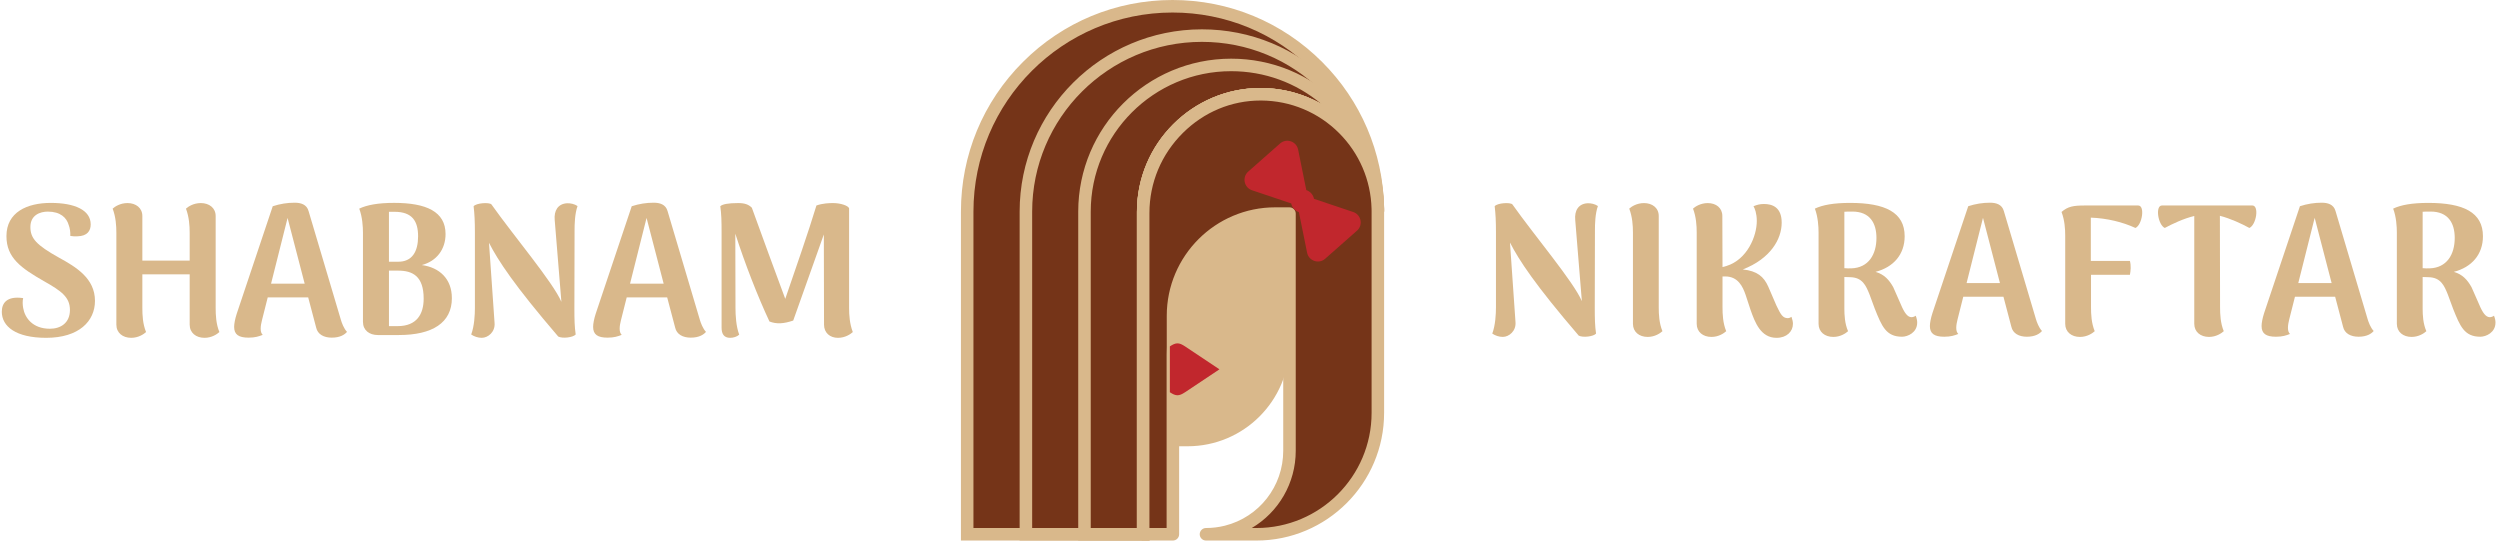 <svg width="185" height="40" viewBox="0 0 185 40" fill="none" xmlns="http://www.w3.org/2000/svg">
    <path
        d="M0.134 23.064C0.134 22.432 0.505 21.883 1.714 22.061C1.659 22.28 1.673 22.555 1.714 22.789C1.837 23.517 2.414 24.327 3.692 24.327C4.502 24.327 5.175 23.888 5.175 22.94C5.175 21.992 4.543 21.539 3.307 20.838C1.548 19.835 0.477 19.08 0.477 17.473C0.477 15.702 2.002 15.015 3.759 15.015C5.517 15.015 6.712 15.537 6.712 16.608C6.712 17.061 6.479 17.473 5.724 17.487C5.573 17.5 5.367 17.487 5.202 17.459C5.215 17.171 5.174 16.882 5.078 16.635C4.927 16.113 4.474 15.659 3.54 15.659C2.977 15.659 2.249 15.907 2.249 16.799C2.249 17.637 2.688 18.131 4.364 19.065C5.641 19.765 7.028 20.603 7.028 22.266C7.028 23.763 5.847 24.999 3.416 24.999C1.177 24.999 0.133 24.161 0.133 23.063L0.134 23.064Z"
        fill="#D9B88B" />
    <path
        d="M16.234 24.573C16.069 24.724 15.671 24.999 15.135 24.999C14.503 24.999 14.036 24.628 14.036 24.024V20.301H10.534V22.788C10.534 23.309 10.561 23.969 10.809 24.573C10.644 24.724 10.246 24.999 9.71 24.999C9.078 24.999 8.611 24.628 8.611 24.024V17.225C8.611 16.703 8.57 16.058 8.336 15.439C8.501 15.288 8.899 15.027 9.435 15.027C10.053 15.027 10.534 15.384 10.534 15.989V19.285H14.036V17.225C14.036 16.703 13.995 16.058 13.761 15.439C13.926 15.288 14.324 15.027 14.86 15.027C15.478 15.027 15.959 15.384 15.959 15.989V22.788C15.959 23.309 15.986 23.969 16.234 24.573Z"
        fill="#D9B88B" />
    <path
        d="M25.677 24.56C25.512 24.753 25.182 24.986 24.55 24.986C23.96 24.986 23.506 24.738 23.396 24.244L22.806 22.006H19.812L19.386 23.695C19.331 23.915 19.29 24.121 19.29 24.327C19.29 24.547 19.345 24.684 19.441 24.78C19.166 24.89 18.878 24.986 18.398 24.986C17.655 24.986 17.326 24.753 17.326 24.189C17.326 23.956 17.395 23.599 17.519 23.214L20.183 15.261C20.733 15.082 21.268 15 21.804 15C22.258 15 22.697 15.123 22.834 15.618L25.225 23.666C25.293 23.9 25.445 24.312 25.678 24.559L25.677 24.56ZM22.545 20.989L21.281 16.127L20.059 20.989H22.545Z"
        fill="#D9B88B" />
    <path
        d="M33.439 22.06C33.439 23.887 31.996 24.793 29.51 24.793H27.958C27.326 24.793 26.859 24.436 26.859 23.817V17.224C26.859 16.785 26.818 16.057 26.584 15.439C27.161 15.164 27.985 15.013 29.166 15.013C31.542 15.013 32.971 15.658 32.971 17.32C32.971 18.447 32.312 19.326 31.213 19.614C32.517 19.792 33.438 20.63 33.438 22.059L33.439 22.06ZM28.782 15.673V19.368H29.414C30.513 19.395 30.939 18.599 30.939 17.486C30.939 16.373 30.513 15.673 29.195 15.673H28.783H28.782ZM31.351 22.101C31.351 20.438 30.541 20.026 29.456 20.026H28.783V24.133H29.428C30.843 24.133 31.351 23.241 31.351 22.101Z"
        fill="#D9B88B" />
    <path
        d="M34.868 24.753C35.101 24.135 35.143 23.297 35.143 22.788V17.212C35.143 16.387 35.115 15.825 35.047 15.262C35.253 15.015 36.201 14.96 36.365 15.124C38.028 17.473 40.925 20.893 41.543 22.335L41.049 16.291C40.981 15.577 41.297 15.082 41.955 15.042C42.216 15.028 42.518 15.097 42.738 15.248C42.532 15.825 42.518 16.607 42.518 17.047L42.505 22.829C42.505 23.654 42.518 24.189 42.601 24.753C42.408 24.973 41.625 25.069 41.309 24.904C38.068 21.126 36.859 19.286 36.186 17.967L36.598 23.901C36.653 24.56 36.117 24.999 35.65 24.999C35.375 24.999 35.087 24.904 34.867 24.752L34.868 24.753Z"
        fill="#D9B88B" />
    <path
        d="M52.242 24.56C52.077 24.753 51.747 24.986 51.115 24.986C50.525 24.986 50.072 24.738 49.962 24.244L49.371 22.006H46.377L45.951 23.695C45.896 23.915 45.855 24.121 45.855 24.327C45.855 24.547 45.91 24.684 46.006 24.78C45.731 24.89 45.443 24.986 44.962 24.986C44.22 24.986 43.891 24.753 43.891 24.189C43.891 23.956 43.959 23.599 44.083 23.214L46.748 15.261C47.297 15.082 47.832 15 48.368 15C48.822 15 49.261 15.123 49.399 15.618L51.789 23.666C51.858 23.9 52.009 24.312 52.242 24.559L52.242 24.56ZM49.11 20.989L47.846 16.127L46.624 20.989H49.11Z"
        fill="#D9B88B" />
    <path
        d="M63.107 24.574C62.942 24.725 62.544 25 62.008 25C61.418 25 60.978 24.629 60.978 24.025L60.964 17.349L58.698 23.722C57.998 23.956 57.476 23.997 56.94 23.791C56.089 21.978 55.127 19.519 54.413 17.294L54.426 22.802C54.426 23.31 54.467 24.148 54.702 24.766C54.536 24.917 54.276 24.999 54.029 24.999C53.562 24.999 53.397 24.697 53.397 24.244V17.184C53.397 16.36 53.383 15.824 53.301 15.261C53.466 15.11 53.878 15.027 54.633 15.027C55.114 15.027 55.403 15.137 55.636 15.371C56.474 17.664 57.298 19.958 58.109 22.115C58.823 20.041 59.853 17.074 60.416 15.206C60.883 15.041 61.378 15.027 61.639 15.027C62.215 15.027 62.765 15.22 62.833 15.412V22.788C62.833 23.309 62.874 23.969 63.108 24.573L63.107 24.574Z"
        fill="#D9B88B" />
    <path
        d="M95.423 15.806H95.413V25.49C95.413 29.651 92.04 33.024 87.879 33.024H86.805V23.577C86.805 19.285 90.284 15.806 94.576 15.806H95.413"
        fill="#D9B88B" />
    <path
        d="M101.959 15.517V15.489C101.958 15.452 101.958 15.415 101.956 15.377C101.956 15.359 101.956 15.34 101.956 15.322C101.868 11.26 100.185 7.589 97.51 4.914C94.761 2.164 90.961 0.463 86.766 0.463C78.373 0.464 71.57 7.266 71.57 15.658V39.536H84.594V15.658C84.594 10.863 88.482 6.975 93.277 6.975C95.676 6.975 97.846 7.947 99.417 9.518C100.939 11.04 101.899 13.125 101.958 15.434C101.96 15.508 101.96 15.583 101.96 15.658C101.96 15.61 101.96 15.564 101.96 15.517L101.959 15.517Z"
        fill="#753418" />
    <path
        d="M85.06 39.999H71.109V15.658C71.109 11.476 72.738 7.544 75.695 4.587C78.652 1.63 82.585 0 86.767 0C90.95 0 94.882 1.629 97.839 4.587C100.705 7.452 102.332 11.259 102.421 15.308C102.421 15.327 102.422 15.348 102.422 15.367C102.423 15.393 102.423 15.419 102.424 15.445V15.513C102.425 15.562 102.425 15.61 102.425 15.658H101.499C101.499 15.587 101.499 15.516 101.497 15.445C101.442 13.331 100.589 11.343 99.092 9.846C97.54 8.294 95.476 7.439 93.28 7.439C88.748 7.439 85.061 11.126 85.061 15.658V39.999H85.06ZM72.035 39.073H84.133V15.658C84.133 10.615 88.236 6.512 93.279 6.512C95.723 6.512 98.02 7.463 99.746 9.191C99.932 9.377 100.108 9.568 100.275 9.767C99.547 8.097 98.505 6.563 97.183 5.242C94.401 2.459 90.702 0.927 86.766 0.927C78.643 0.927 72.035 7.535 72.035 15.658V39.073H72.035Z"
        fill="#D9B88B" />
    <path
        d="M85.063 39.999H75.453V15.658C75.453 8.221 81.504 2.171 88.941 2.171C92.544 2.171 95.93 3.574 98.477 6.122C100.933 8.577 102.334 11.839 102.424 15.307C102.424 15.33 102.425 15.354 102.425 15.378V15.396C102.425 15.405 102.426 15.413 102.426 15.422C102.427 15.444 102.428 15.468 102.428 15.49V15.514C102.428 15.562 102.428 15.61 102.428 15.658H101.502C101.502 15.588 101.502 15.517 101.5 15.446C101.445 13.331 100.592 11.343 99.095 9.846C97.543 8.294 95.479 7.439 93.283 7.439C88.751 7.439 85.063 11.126 85.063 15.658V39.999H85.063ZM76.38 39.073H84.136V15.658C84.136 10.615 88.239 6.512 93.282 6.512C95.683 6.512 97.942 7.431 99.658 9.101C99.145 8.265 98.531 7.485 97.822 6.777C95.45 4.404 92.296 3.098 88.941 3.098C82.014 3.098 76.38 8.732 76.38 15.658V39.073Z"
        fill="#D9B88B" />
    <path
        d="M85.057 39.999H79.789V15.659C79.789 9.419 84.866 4.342 91.106 4.342C94.129 4.342 96.971 5.519 99.108 7.656C101.169 9.718 102.345 12.456 102.419 15.366V15.396C102.419 15.406 102.419 15.416 102.42 15.426C102.421 15.455 102.422 15.484 102.422 15.514C102.423 15.562 102.423 15.61 102.423 15.659H101.497C101.497 15.587 101.496 15.517 101.494 15.446C101.44 13.331 100.586 11.342 99.089 9.847C97.537 8.294 95.473 7.439 93.277 7.439C88.745 7.439 85.058 11.126 85.058 15.659V39.999H85.057ZM80.715 39.073H84.13V15.659C84.13 10.616 88.233 6.513 93.276 6.513C94.88 6.513 96.42 6.923 97.777 7.692C95.91 6.123 93.573 5.268 91.105 5.268C85.376 5.268 80.715 9.929 80.715 15.658V39.073V39.073Z"
        fill="#D9B88B" />
    <path d="M90.749 39.352V39.536H89.242C89.762 39.536 90.267 39.472 90.749 39.352Z"
        fill="#D9B88B" />
    <path
        d="M101.96 15.657V30.551C101.96 35.513 97.938 39.535 92.975 39.535H89.241C89.761 39.535 90.266 39.471 90.748 39.351C93.433 38.678 95.42 36.249 95.42 33.356V15.805H94.36C90.185 15.805 86.801 19.189 86.801 23.363V25.668C86.794 25.851 86.791 26.036 86.791 26.223V39.535H84.594V15.76C84.594 10.948 88.531 6.939 93.343 6.975C95.715 6.993 97.86 7.961 99.417 9.518C100.939 11.04 101.898 13.124 101.957 15.434C101.959 15.508 101.96 15.583 101.96 15.657Z"
        fill="#753418" />
    <path
        d="M92.977 39.999H89.243C88.987 39.999 88.779 39.791 88.779 39.536C88.779 39.281 88.987 39.073 89.243 39.073C89.714 39.073 90.183 39.016 90.637 38.902C93.182 38.264 94.959 35.983 94.959 33.356V16.269H94.362C90.45 16.269 87.266 19.452 87.266 23.365V25.67C87.266 25.675 87.266 25.681 87.266 25.687C87.26 25.864 87.256 26.044 87.256 26.224V39.537C87.256 39.793 87.049 40 86.793 40H84.596C84.34 40 84.133 39.792 84.133 39.537V15.761C84.133 13.276 85.112 10.936 86.89 9.171C88.636 7.439 90.929 6.494 93.349 6.513C95.766 6.531 98.037 7.482 99.746 9.191C101.411 10.856 102.361 13.069 102.422 15.422C102.424 15.502 102.424 15.58 102.424 15.658V30.552C102.424 35.762 98.186 40 92.977 40V39.999ZM92.634 39.073H92.977C97.675 39.073 101.498 35.251 101.498 30.552V15.658C101.498 15.587 101.497 15.516 101.495 15.445C101.441 13.331 100.587 11.342 99.09 9.846C97.555 8.31 95.513 7.455 93.341 7.439C93.32 7.439 93.3 7.439 93.279 7.439C91.131 7.439 89.096 8.286 87.542 9.829C85.94 11.418 85.058 13.525 85.058 15.761V39.073H86.329V26.224C86.329 26.035 86.333 25.845 86.34 25.66V23.364C86.34 18.941 89.938 15.343 94.361 15.343H95.422C95.678 15.343 95.885 15.55 95.885 15.806V33.356C95.885 35.753 94.612 37.901 92.633 39.072L92.634 39.073Z"
        fill="#D9B88B" />
    <path
        d="M87.694 29.026L90.238 27.329L87.694 25.633C87.245 25.334 87.018 25.334 86.57 25.633V29.026C87.018 29.324 87.245 29.324 87.694 29.026Z"
        fill="#C1272D" />
    <path
        d="M100.416 17.07L99.239 18.109L98.063 19.147C97.594 19.562 96.849 19.312 96.725 18.698L96.414 17.16L96.119 15.699C95.981 15.652 95.851 15.569 95.748 15.453C95.644 15.335 95.578 15.197 95.55 15.054L94.137 14.579L92.65 14.08C92.055 13.88 91.899 13.112 92.37 12.697L93.546 11.658L94.723 10.62C95.193 10.204 95.936 10.455 96.061 11.07L96.371 12.607L96.667 14.068C96.806 14.114 96.935 14.197 97.039 14.314C97.142 14.433 97.208 14.57 97.237 14.714L98.65 15.189L100.137 15.688C100.732 15.888 100.887 16.657 100.416 17.072L100.416 17.07Z"
        fill="#C1272D" />
    <path
        d="M110.428 24.686C110.66 24.073 110.701 23.24 110.701 22.735V17.197C110.701 16.378 110.674 15.819 110.606 15.26C110.81 15.015 111.752 14.96 111.916 15.123C113.566 17.456 116.445 20.852 117.058 22.285L116.567 16.283C116.499 15.573 116.813 15.082 117.467 15.041C117.726 15.028 118.026 15.096 118.245 15.246C118.04 15.819 118.026 16.596 118.026 17.033L118.013 22.776C118.013 23.595 118.026 24.126 118.108 24.686C117.917 24.905 117.139 25 116.826 24.836C113.606 21.084 112.406 19.257 111.738 17.947L112.147 23.84C112.201 24.495 111.669 24.931 111.205 24.931C110.932 24.931 110.646 24.836 110.428 24.685V24.686Z"
        fill="#D9B88B" />
    <path
        d="M120.838 23.963V17.211C120.838 16.693 120.797 16.052 120.564 15.437C120.728 15.287 121.123 15.028 121.656 15.028C122.269 15.028 122.747 15.383 122.747 15.983V22.735C122.747 23.254 122.774 23.909 123.02 24.509C122.856 24.659 122.461 24.932 121.929 24.932C121.301 24.932 120.838 24.564 120.838 23.963Z"
        fill="#D9B88B" />
    <path
        d="M132.677 23.963C132.677 24.536 132.213 25 131.463 25C130.289 25 129.866 23.854 129.539 22.927L129.171 21.808C128.966 21.222 128.625 20.457 127.67 20.457H127.466V22.735C127.466 23.254 127.493 23.909 127.739 24.509C127.575 24.659 127.18 24.932 126.648 24.932C126.02 24.932 125.556 24.564 125.556 23.963V17.211C125.556 16.693 125.516 16.052 125.283 15.437C125.447 15.287 125.842 15.028 126.375 15.028C126.988 15.028 127.453 15.383 127.453 15.983L127.466 19.762C127.561 19.749 127.67 19.707 127.766 19.68C129.293 19.202 130.003 17.483 130.003 16.352C130.003 15.793 129.853 15.41 129.758 15.26C130.031 15.151 130.235 15.096 130.535 15.096C131.108 15.096 131.845 15.301 131.845 16.474C131.845 17.715 131 19.148 128.967 19.939C130.031 20.049 130.522 20.471 130.85 21.208L131.45 22.599C131.777 23.294 131.928 23.513 132.242 23.54C132.351 23.554 132.446 23.527 132.569 23.445C132.637 23.636 132.678 23.813 132.678 23.963H132.677Z"
        fill="#D9B88B" />
    <path
        d="M141.871 23.882C141.871 24.605 141.176 24.918 140.753 24.918C139.566 24.918 139.252 24.141 138.734 22.845L138.352 21.808C138.079 21.126 137.82 20.526 136.906 20.512L136.483 20.498V22.845C136.483 23.295 136.511 23.95 136.757 24.509C136.593 24.659 136.198 24.932 135.665 24.932C135.038 24.932 134.574 24.564 134.574 23.964V17.211C134.574 16.775 134.533 16.052 134.301 15.438C134.874 15.165 135.692 15.015 136.906 15.015C139.498 15.015 140.945 15.71 140.945 17.484C140.945 18.834 140.112 19.776 138.789 20.117C139.444 20.308 139.799 20.717 140.099 21.249L140.658 22.517C140.931 23.172 141.163 23.459 141.436 23.472C141.531 23.472 141.654 23.445 141.763 23.363C141.845 23.567 141.872 23.731 141.872 23.881L141.871 23.882ZM137.001 19.858C138.27 19.817 138.857 18.834 138.857 17.607C138.857 16.516 138.379 15.656 137.07 15.656C136.838 15.656 136.647 15.656 136.483 15.67V19.844C136.647 19.857 136.825 19.871 137.002 19.857L137.001 19.858Z"
        fill="#D9B88B" />
    <path
        d="M151.106 24.495C150.942 24.686 150.615 24.918 149.987 24.918C149.401 24.918 148.951 24.672 148.841 24.181L148.255 21.958H145.282L144.859 23.635C144.804 23.854 144.763 24.058 144.763 24.263C144.763 24.481 144.818 24.618 144.913 24.713C144.64 24.823 144.354 24.918 143.876 24.918C143.14 24.918 142.812 24.686 142.812 24.126C142.812 23.894 142.88 23.54 143.004 23.157L145.65 15.259C146.196 15.082 146.728 15 147.26 15C147.71 15 148.146 15.123 148.283 15.614L150.657 23.607C150.725 23.839 150.875 24.248 151.107 24.494L151.106 24.495ZM147.996 20.948L146.741 16.119L145.527 20.948H147.996Z"
        fill="#D9B88B" />
    <path
        d="M158.023 16.87C157.081 16.433 155.908 16.147 154.721 16.105V19.311H157.614C157.709 19.667 157.668 20.048 157.614 20.335H154.735V22.736C154.735 23.254 154.763 23.909 155.009 24.509C154.845 24.659 154.45 24.933 153.917 24.933C153.29 24.933 152.826 24.564 152.826 23.964V17.457C152.826 16.925 152.785 16.298 152.553 15.684C153.03 15.275 153.426 15.206 154.285 15.206H158.227C158.745 15.206 158.527 16.639 158.023 16.87V16.87Z"
        fill="#D9B88B" />
    <path
        d="M166.454 16.869C165.882 16.556 165.063 16.174 164.272 15.969L164.285 22.735C164.285 23.253 164.312 23.908 164.558 24.509C164.394 24.658 163.999 24.932 163.467 24.932C162.839 24.932 162.376 24.563 162.376 23.963V15.983C161.584 16.174 160.779 16.556 160.193 16.869C159.689 16.637 159.47 15.205 159.989 15.205H166.673C167.191 15.205 166.973 16.637 166.454 16.869Z"
        fill="#D9B88B" />
    <path
        d="M175.652 24.495C175.488 24.686 175.16 24.918 174.533 24.918C173.947 24.918 173.496 24.672 173.387 24.181L172.801 21.958H169.827L169.403 23.635C169.349 23.854 169.308 24.058 169.308 24.263C169.308 24.481 169.363 24.618 169.458 24.713C169.185 24.823 168.899 24.918 168.421 24.918C167.685 24.918 167.357 24.686 167.357 24.126C167.357 23.894 167.425 23.54 167.549 23.157L170.195 15.259C170.741 15.082 171.272 15 171.805 15C172.255 15 172.691 15.123 172.828 15.614L175.202 23.607C175.27 23.839 175.42 24.248 175.652 24.494L175.652 24.495ZM172.541 20.948L171.286 16.119L170.072 20.948H172.541Z"
        fill="#D9B88B" />
    <path
        d="M184.664 23.882C184.664 24.605 183.969 24.918 183.546 24.918C182.359 24.918 182.045 24.141 181.527 22.845L181.145 21.808C180.872 21.126 180.613 20.526 179.699 20.512L179.276 20.498V22.845C179.276 23.295 179.304 23.95 179.55 24.509C179.386 24.659 178.991 24.932 178.458 24.932C177.831 24.932 177.367 24.564 177.367 23.964V17.211C177.367 16.775 177.326 16.052 177.094 15.438C177.667 15.165 178.485 15.015 179.699 15.015C182.291 15.015 183.738 15.71 183.738 17.484C183.738 18.834 182.905 19.776 181.582 20.117C182.237 20.308 182.592 20.717 182.892 21.249L183.451 22.517C183.724 23.172 183.956 23.459 184.229 23.472C184.324 23.472 184.447 23.445 184.556 23.363C184.638 23.567 184.666 23.731 184.666 23.881L184.664 23.882ZM179.794 19.858C181.063 19.817 181.65 18.834 181.65 17.607C181.65 16.516 181.172 15.656 179.863 15.656C179.631 15.656 179.44 15.656 179.276 15.67V19.844C179.44 19.857 179.617 19.871 179.795 19.857L179.794 19.858Z"
        fill="#D9B88B" />
</svg>